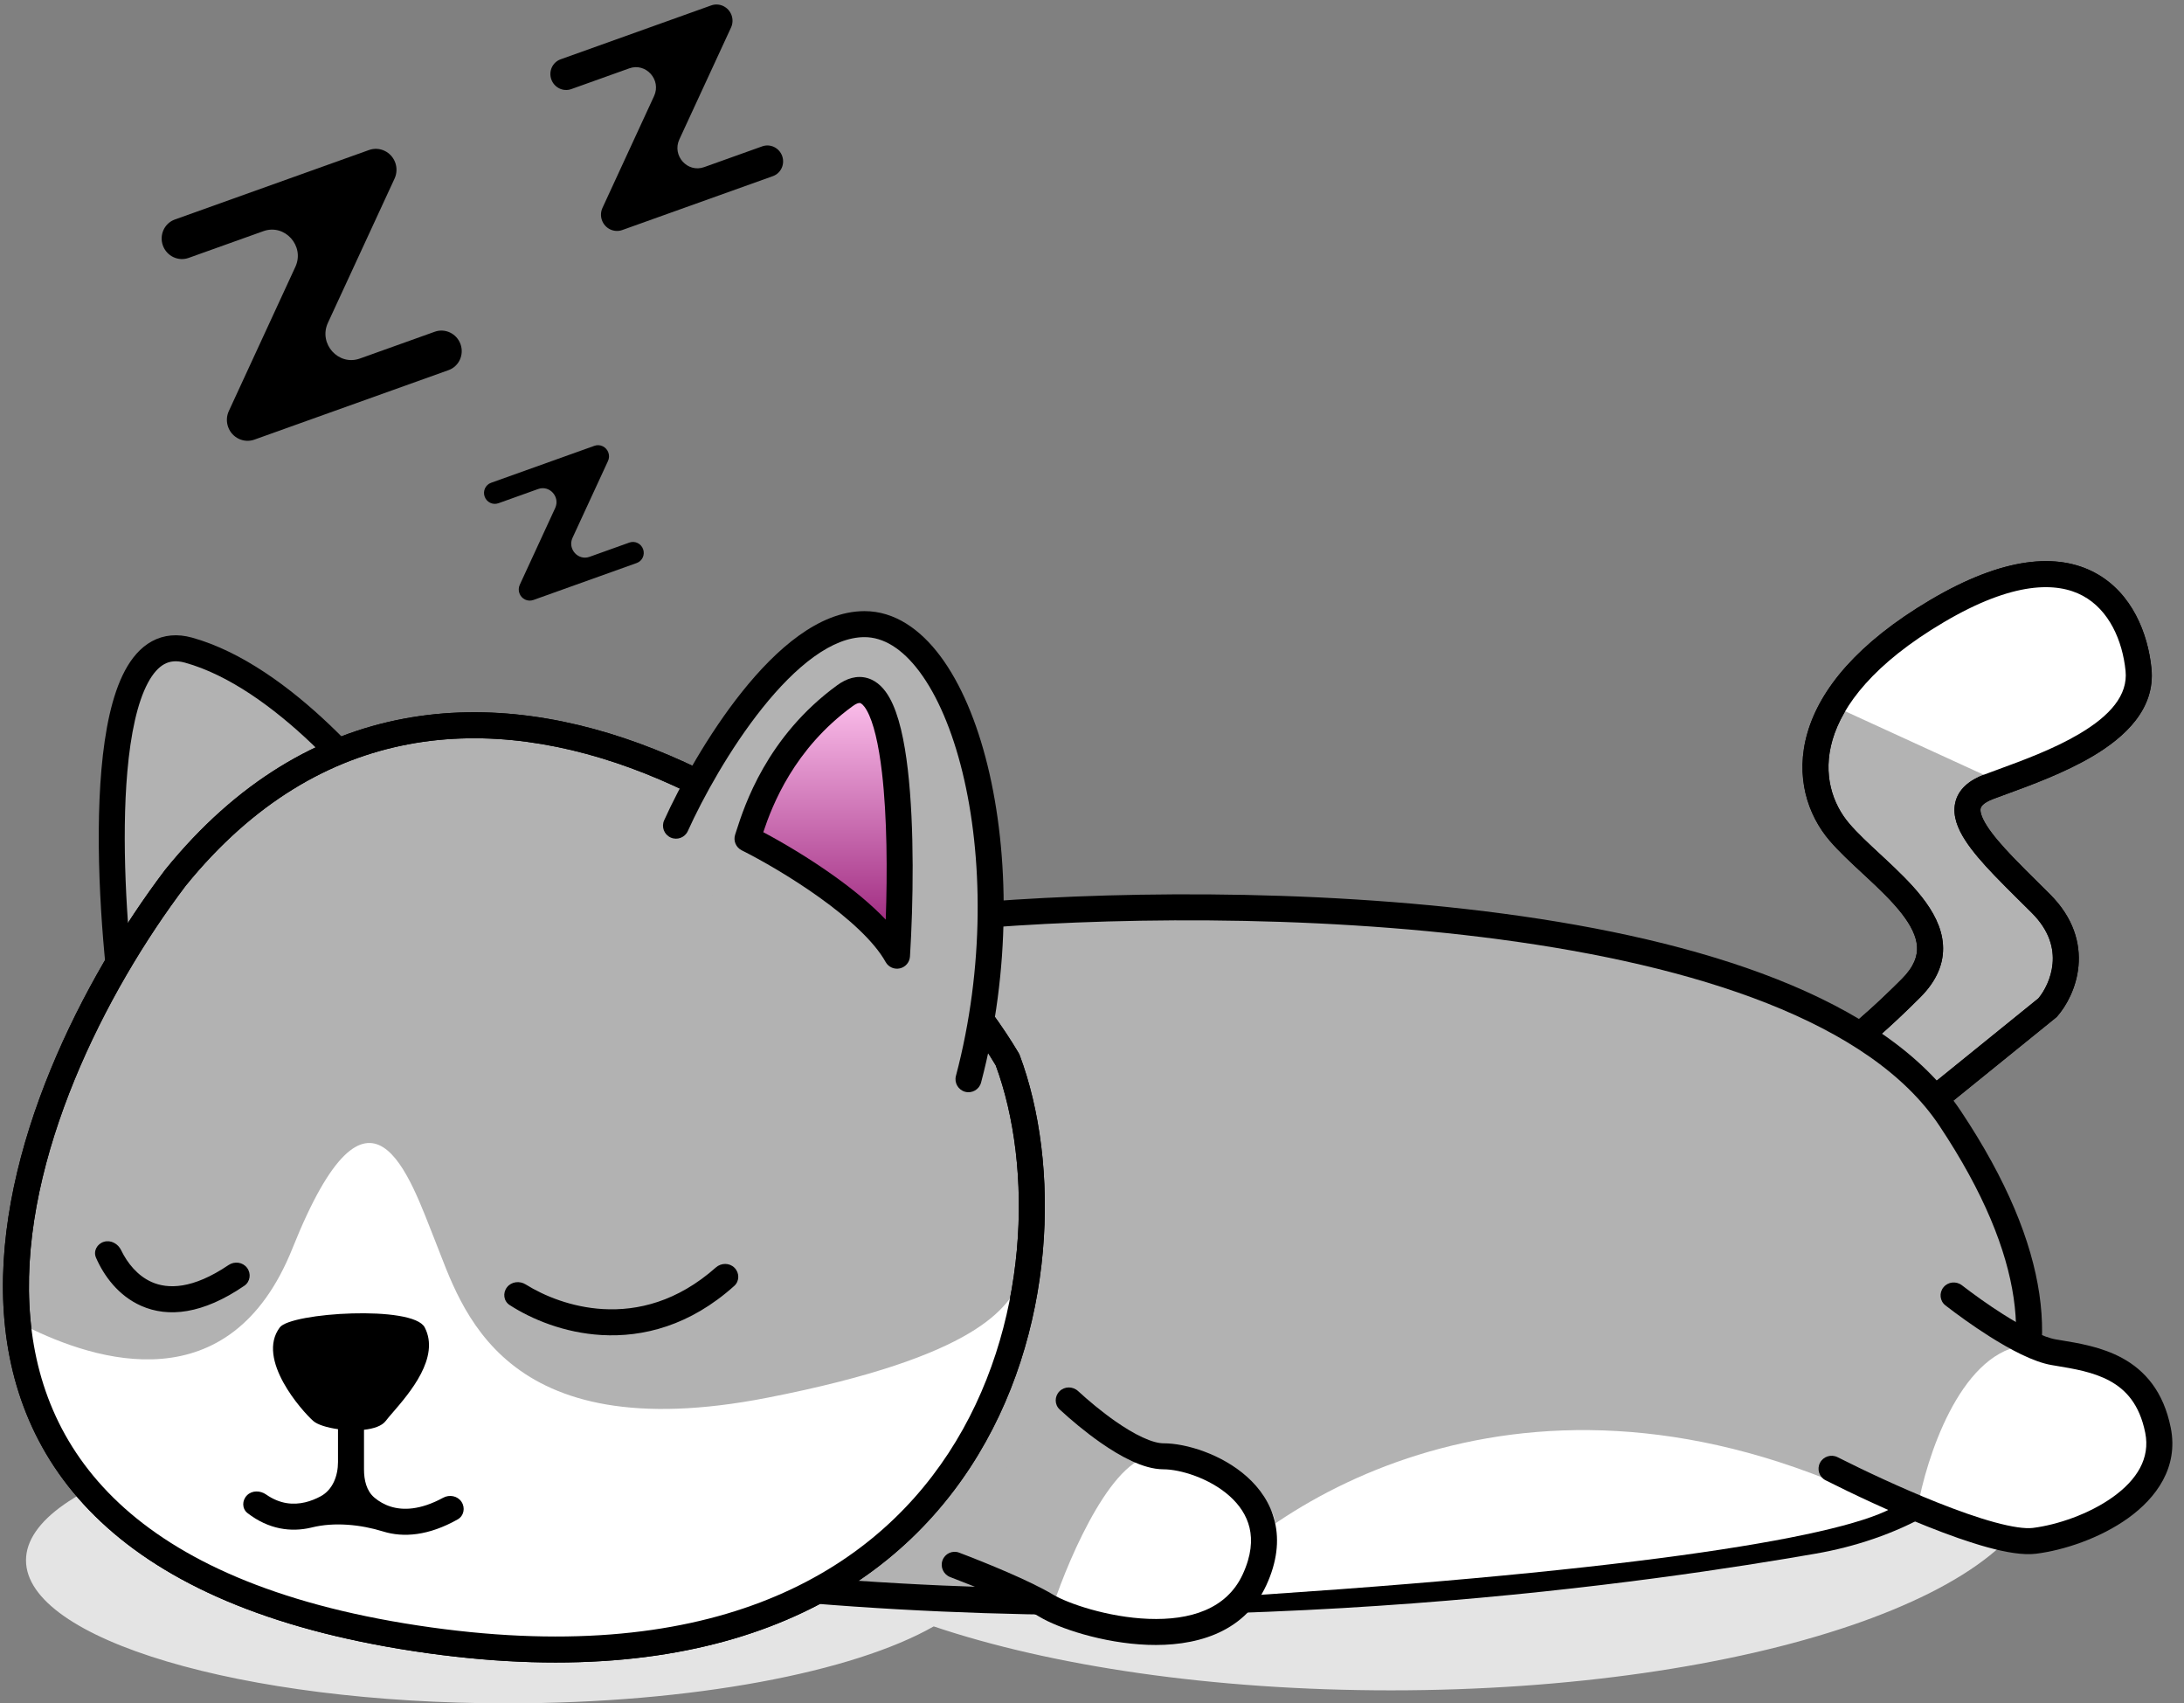 <svg width="168" height="131" viewBox="0 0 168 131" fill="none" xmlns="http://www.w3.org/2000/svg">
<rect x="0" y="0" width="168" height="131" fill="#808080" stroke="none"/>
<path fill-rule="evenodd" clip-rule="evenodd" d="M107 130C134.614 130 157 122.389 157 113C157 103.611 134.614 96 107 96C81.905 96 61.127 102.286 57.546 110.479C52.093 109.539 45.758 109 39 109C18.566 109 2 113.925 2 120C2 126.075 18.566 131 39 131C53.269 131 65.651 128.599 71.824 125.082C80.858 128.122 93.284 130 107 130Z" fill="#E4E4E4"/>
<path d="M157.5 77.5L147 86L140.5 81.5C141.167 81.167 143.4 79.6 147 76C151.5 71.5 144.5 67.5 141.5 64C138.5 60.5 138 53.5 149 47C160 40.5 164 46.5 164.5 51.5C165 56.5 157 59 153 60.5C149 62 153 65.5 157 69.5C160.2 72.7 158.667 76.167 157.5 77.5Z" fill="#B3B3B3"/>
<path fill-rule="evenodd" clip-rule="evenodd" d="M161.162 44.057C164.013 45.592 165.228 48.735 165.495 51.401C165.809 54.54 163.425 56.711 160.945 58.174C158.794 59.443 156.223 60.383 154.305 61.084C153.965 61.209 153.645 61.326 153.351 61.436C152.495 61.757 152.378 62.065 152.354 62.18C152.312 62.38 152.375 62.793 152.842 63.523C153.287 64.219 153.981 65.02 154.847 65.926C155.44 66.545 156.086 67.185 156.761 67.853C157.071 68.16 157.387 68.473 157.707 68.793C159.517 70.603 160.039 72.562 159.883 74.29C159.732 75.968 158.951 77.361 158.253 78.159L158.196 78.223L147.047 87.249L138.542 81.361L140.053 80.606C140.568 80.348 142.706 78.879 146.293 75.293C147.261 74.324 147.51 73.499 147.463 72.785C147.412 72.015 147.005 71.176 146.274 70.241C145.549 69.311 144.589 68.393 143.577 67.451C143.47 67.351 143.362 67.251 143.253 67.151C142.365 66.327 141.451 65.479 140.741 64.651C139.042 62.669 138.062 59.699 139.04 56.345C140.011 53.014 142.865 49.464 148.491 46.139C154.117 42.815 158.271 42.5 161.162 44.057ZM160.213 45.818C158.229 44.75 154.883 44.685 149.509 47.861C144.135 51.036 141.738 54.236 140.96 56.905C140.188 59.551 140.958 61.831 142.259 63.349C142.889 64.084 143.713 64.849 144.619 65.689C144.724 65.787 144.831 65.886 144.939 65.987C145.942 66.92 147.014 67.939 147.85 69.009C148.682 70.074 149.369 71.297 149.459 72.653C149.552 74.064 148.988 75.426 147.707 76.707C145.316 79.098 143.488 80.636 142.287 81.521L146.953 84.751L156.8 76.78C157.257 76.232 157.788 75.255 157.891 74.11C157.994 72.972 157.683 71.597 156.293 70.207C155.99 69.904 155.683 69.6 155.377 69.298C154.692 68.619 154.015 67.948 153.403 67.309C152.519 66.386 151.713 65.469 151.158 64.602C150.625 63.77 150.187 62.776 150.396 61.773C150.622 60.685 151.505 59.993 152.649 59.564C152.967 59.444 153.305 59.32 153.658 59.191C155.585 58.485 157.951 57.618 159.929 56.451C162.324 55.039 163.691 53.46 163.505 51.599C163.271 49.265 162.237 46.908 160.213 45.818Z" fill="black"/>
<path d="M153.5 60L141.5 54.5C145 48 155.5 42.5 159.5 44.5C163.5 46.5 165 50 164.5 53C164.04 55.762 157 59 153.5 60Z" fill="white"/>
<path fill-rule="evenodd" clip-rule="evenodd" d="M161.162 44.057C164.013 45.592 165.228 48.735 165.495 51.401C165.809 54.54 163.425 56.711 160.945 58.174C158.794 59.443 156.223 60.383 154.305 61.084C153.965 61.209 153.645 61.326 153.351 61.436C152.495 61.757 152.378 62.065 152.354 62.18C152.312 62.38 152.375 62.793 152.842 63.523C153.287 64.219 153.981 65.02 154.847 65.926C155.44 66.545 156.086 67.185 156.761 67.853C157.071 68.16 157.387 68.473 157.707 68.793C159.517 70.603 160.039 72.562 159.883 74.29C159.732 75.968 158.951 77.361 158.253 78.159L158.196 78.223L147.047 87.249L138.542 81.361L140.053 80.606C140.568 80.348 142.706 78.879 146.293 75.293C147.261 74.324 147.51 73.499 147.463 72.785C147.412 72.015 147.005 71.176 146.274 70.241C145.549 69.311 144.589 68.393 143.577 67.451C143.47 67.351 143.362 67.251 143.253 67.151C142.365 66.327 141.451 65.479 140.741 64.651C139.042 62.669 138.062 59.699 139.04 56.345C140.011 53.014 142.865 49.464 148.491 46.139C154.117 42.815 158.271 42.5 161.162 44.057ZM160.213 45.818C158.229 44.75 154.883 44.685 149.509 47.861C144.135 51.036 141.738 54.236 140.96 56.905C140.188 59.551 140.958 61.831 142.259 63.349C142.889 64.084 143.713 64.849 144.619 65.689C144.724 65.787 144.831 65.886 144.939 65.987C145.942 66.92 147.014 67.939 147.85 69.009C148.682 70.074 149.369 71.297 149.459 72.653C149.552 74.064 148.988 75.426 147.707 76.707C145.316 79.098 143.488 80.636 142.287 81.521L146.953 84.751L156.8 76.78C157.257 76.232 157.788 75.255 157.891 74.11C157.994 72.972 157.683 71.597 156.293 70.207C155.99 69.904 155.683 69.6 155.377 69.298C154.692 68.619 154.015 67.948 153.403 67.309C152.519 66.386 151.713 65.469 151.158 64.602C150.625 63.77 150.187 62.776 150.396 61.773C150.622 60.685 151.505 59.993 152.649 59.564C152.967 59.444 153.305 59.32 153.658 59.191C155.585 58.485 157.951 57.618 159.929 56.451C162.324 55.039 163.691 53.46 163.505 51.599C163.271 49.265 162.237 46.908 160.213 45.818Z" fill="black"/>
<path d="M150 86C138.8 69.2 94.667 68.667 74 70.5L59 122C95.5 125.5 128 120.5 139.5 118.5C151 116.5 164 107 150 86Z" fill="#B2B2B2" stroke="black" stroke-width="2"/>
<path d="M14.5 50C7.3 48 8.167 67.5 9.5 77.5L31.5 64.5C28.833 60.5 21.7 52 14.5 50Z" fill="#B2B2B2"/>
<path fill-rule="evenodd" clip-rule="evenodd" d="M10.303 75.864L30.067 64.185C28.695 62.265 26.558 59.653 24.01 57.224C21.035 54.388 17.596 51.898 14.232 50.964C13.55 50.774 13.048 50.854 12.642 51.075C12.209 51.312 11.776 51.769 11.376 52.518C10.564 54.036 10.052 56.431 9.796 59.338C9.338 64.55 9.734 71.004 10.303 75.864ZM11.685 49.319C12.604 48.818 13.65 48.726 14.768 49.036C18.604 50.102 22.332 52.862 25.39 55.776C28.465 58.707 30.962 61.89 32.332 63.945L32.918 64.824L8.708 79.129L8.509 77.632C7.838 72.599 7.278 65.142 7.804 59.162C8.065 56.194 8.602 53.464 9.612 51.575C10.122 50.621 10.793 49.806 11.685 49.319Z" fill="black"/>
<path d="M32 126C-12.8 119.2 1 84 13.5 67.5C35 41 68 65.5 77.5 81.5C83.5 97.5 76.8 132.8 32 126Z" fill="#B2B2B2"/>
<path fill-rule="evenodd" clip-rule="evenodd" d="M50.369 57.633C62.71 62.531 73.503 72.809 78.36 80.99C78.39 81.04 78.416 81.094 78.436 81.149C81.537 89.416 81.354 102.579 74.637 112.847C67.851 123.222 54.544 130.433 31.85 126.989C20.527 125.27 12.774 121.738 7.767 117.04C2.741 112.324 0.569 106.514 0.264 100.438C-0.341 88.378 6.398 75.219 12.703 66.896C12.71 66.887 12.716 66.879 12.723 66.87C18.234 60.077 24.531 56.502 31.049 55.275C37.549 54.051 44.182 55.177 50.369 57.633ZM14.287 68.117C8.095 76.295 1.691 88.978 2.261 100.337C2.544 105.974 4.54 111.27 9.136 115.582C13.751 119.912 21.073 123.33 32.15 125.011C54.255 128.367 66.699 121.328 72.963 111.753C79.274 102.105 79.462 89.673 76.595 81.934C71.929 74.126 61.502 64.203 49.631 59.492C43.693 57.135 37.451 56.105 31.419 57.24C25.41 58.372 19.523 61.668 14.287 68.117Z" fill="black"/>
<path fill-rule="evenodd" clip-rule="evenodd" d="M10.857 100.427C9.102 99.649 7.988 98.113 7.383 96.721C7.163 96.215 7.47 95.656 8 95.5C8.53 95.344 9.08 95.652 9.319 96.15C9.797 97.143 10.583 98.118 11.668 98.598C12.891 99.14 14.792 99.177 17.581 97.291C18.038 96.982 18.665 97.061 19 97.5C19.335 97.939 19.253 98.57 18.797 98.882C15.597 101.074 12.938 101.349 10.857 100.427ZM46.267 102.673C43.393 102.506 40.892 101.458 39.202 100.366C38.738 100.067 38.661 99.436 39 99C39.339 98.564 39.966 98.488 40.435 98.78C41.866 99.673 43.977 100.537 46.383 100.677C49.041 100.831 52.098 100.108 55.065 97.479C55.478 97.113 56.109 97.109 56.5 97.5C56.891 97.891 56.892 98.526 56.481 98.895C53.079 101.952 49.462 102.859 46.267 102.673Z" fill="black"/>
<path d="M22.5 96C17.7 108 7.333 104.667 2 102C1.333 110.167 12.5 125.5 38.5 126.5C70.077 127.714 79.5 105.5 78.5 98.5C77.5 100.5 75.4 104.3 59 107.5C38.5 111.5 35.5 100.5 33.5 95.5C31.5 90.5 28.5 81 22.5 96Z" fill="white"/>
<path fill-rule="evenodd" clip-rule="evenodd" d="M32.669 102.085C31.768 100.358 22.383 100.948 21.525 102.085C19.675 104.537 23.24 108.525 24.097 109.283C24.417 109.566 25.156 109.796 26 109.914V112.435C26 113.499 25.599 114.575 24.662 115.079C24.293 115.277 23.892 115.44 23.471 115.539C22.575 115.75 21.545 115.686 20.47 114.938C20.017 114.622 19.391 114.609 19 115C18.61 115.391 18.605 116.031 19.042 116.369C20.68 117.637 22.404 117.845 23.929 117.486C23.951 117.481 23.973 117.476 23.994 117.47C25.728 117.042 27.76 117.25 29.466 117.78C31.042 118.27 32.976 118.108 35.202 116.856C35.684 116.585 35.806 115.96 35.5 115.5C35.194 115.04 34.575 114.923 34.09 115.186C32.313 116.152 30.984 116.157 30.059 115.87C29.566 115.717 29.147 115.468 28.806 115.182C28.183 114.661 28 113.816 28 113.004V109.96C28.745 109.878 29.379 109.667 29.669 109.283C29.8 109.109 29.995 108.883 30.226 108.616C31.501 107.137 33.872 104.388 32.669 102.085Z" fill="black"/>
<path fill-rule="evenodd" clip-rule="evenodd" d="M50.369 57.633C62.71 62.531 73.503 72.809 78.36 80.99C78.39 81.04 78.416 81.094 78.436 81.149C81.537 89.416 81.354 102.579 74.637 112.847C67.851 123.222 54.544 130.433 31.85 126.989C20.527 125.27 12.774 121.738 7.767 117.04C2.741 112.324 0.569 106.514 0.264 100.438C-0.341 88.378 6.398 75.219 12.703 66.896C12.71 66.887 12.716 66.879 12.723 66.87C18.234 60.077 24.531 56.502 31.049 55.275C37.549 54.051 44.182 55.177 50.369 57.633ZM14.287 68.117C8.095 76.295 1.691 88.978 2.261 100.337C2.544 105.974 4.54 111.27 9.136 115.582C13.751 119.912 21.073 123.33 32.15 125.011C54.255 128.367 66.699 121.328 72.963 111.753C79.274 102.105 79.462 89.673 76.595 81.934C71.929 74.126 61.502 64.203 49.631 59.492C43.693 57.135 37.451 56.105 31.419 57.24C25.41 58.372 19.523 61.668 14.287 68.117Z" fill="black"/>
<path d="M66.5 48C60.5 48 54.333 58.333 52 63.5C58 75.667 70.9 96.6 74.5 83C79 66 74 48 66.5 48Z" fill="#B2B2B2"/>
<path d="M69 73.5C67 69.9 60.5 66 57.5 64.5C58 63 59.5 57.5 65 53.5C69.4 50.3 69.5 65.5 69 73.5Z" fill="url(#paint0_linear_3_100)"/>
<path fill-rule="evenodd" clip-rule="evenodd" d="M69.831 59.184C70.353 63.671 70.249 69.539 69.998 73.562C69.97 74.006 69.654 74.377 69.221 74.475C68.787 74.573 68.341 74.374 68.126 73.986C67.241 72.394 65.277 70.627 63.042 69.025C60.841 67.448 58.513 66.124 57.053 65.394C56.608 65.172 56.394 64.656 56.551 64.184C56.581 64.094 56.615 63.989 56.653 63.87C57.252 62.007 58.972 56.647 64.412 52.691C65.107 52.186 65.911 51.909 66.739 52.154C67.524 52.386 68.058 53.011 68.423 53.659C69.15 54.948 69.574 56.976 69.831 59.184ZM66.172 54.071C66.151 54.065 65.989 54.017 65.588 54.309C61.088 57.582 59.413 61.906 58.714 64.001C60.227 64.804 62.261 66.005 64.207 67.4C65.601 68.398 67.002 69.533 68.134 70.726C68.264 67.114 68.241 62.822 67.844 59.416C67.589 57.224 67.194 55.552 66.68 54.641C66.425 54.189 66.233 54.09 66.172 54.072L66.172 54.071Z" fill="black"/>
<path fill-rule="evenodd" clip-rule="evenodd" d="M58.656 54.437C56.138 57.585 54.053 61.383 52.911 63.912C52.684 64.415 52.092 64.639 51.588 64.411C51.085 64.184 50.861 63.592 51.089 63.088C52.28 60.45 54.446 56.498 57.094 53.188C58.419 51.532 59.889 50.005 61.447 48.884C62.999 47.767 64.713 47 66.5 47C68.814 47 70.795 48.392 72.349 50.481C73.908 52.577 75.139 55.495 75.971 58.887C77.637 65.677 77.759 74.597 75.467 83.256C75.325 83.79 74.778 84.108 74.244 83.967C73.71 83.825 73.392 83.278 73.533 82.744C75.741 74.403 75.613 65.823 74.029 59.363C73.236 56.13 72.092 53.486 70.745 51.675C69.393 49.858 67.936 49 66.5 49C65.287 49 63.98 49.525 62.615 50.507C61.257 51.485 59.915 52.864 58.656 54.437Z" fill="black"/>
<path d="M156.5 118.5C153.3 118.9 144.167 114.667 140 112.5L149.5 99C151.333 100.5 155.6 103.6 158 104C161 104.5 165 105 166 110C167 115 160.5 118 156.5 118.5Z" fill="#B2B2B2"/>
<path d="M155.5 103.5C150.7 104.3 148.167 112.167 147.5 116C151 118 157 118 160.5 117.5C164 117 166.5 111 165.5 108.5C164.5 106 161.5 102.5 155.5 103.5Z" fill="white"/>
<path d="M91.5 123C98.167 115 118.3 102.4 145.5 116C141.167 118.333 124.5 121 91.5 123Z" fill="white"/>
<path d="M80.5 123.5C78.5 122.3 74.333 120.667 72.5 120L81.5 107C83.167 108.667 87.1 112 89.5 112C92.5 112 99.5 115 96.5 121.5C93.5 128 83 125 80.5 123.5Z" fill="#B2B2B2"/>
<path d="M89 112C85.8 111.6 82.333 119.5 81 123.5C96.5 128 97 121 98 118C99 115 93 112.5 89 112Z" fill="white"/>
<path fill-rule="evenodd" clip-rule="evenodd" d="M87.891 110.545C88.567 110.858 89.109 111 89.5 111C91.233 111 93.973 111.832 95.916 113.567C96.907 114.451 97.729 115.606 98.067 117.044C98.408 118.492 98.235 120.126 97.408 121.919C95.649 125.73 91.722 126.629 88.275 126.499C84.813 126.369 81.396 125.204 79.986 124.357C78.358 123.381 75.146 122.068 73.094 121.289C72.578 121.092 72.311 120.519 72.5 120C72.689 119.481 73.261 119.213 73.778 119.409C75.857 120.198 79.225 121.569 81.014 122.643C82.104 123.296 85.187 124.381 88.35 124.501C91.528 124.621 94.351 123.77 95.592 121.081C96.265 119.624 96.342 118.446 96.12 117.502C95.896 116.551 95.343 115.736 94.584 115.058C93.027 113.668 90.767 113 89.5 113C88.691 113 87.841 112.726 87.052 112.361C86.249 111.989 85.427 111.486 84.653 110.945C83.477 110.124 82.362 109.183 81.514 108.399C81.109 108.024 81.109 107.391 81.5 107C81.891 106.609 82.523 106.61 82.93 106.984C83.713 107.704 84.733 108.562 85.797 109.305C86.514 109.806 87.23 110.24 87.891 110.545Z" fill="black"/>
<path fill-rule="evenodd" clip-rule="evenodd" d="M154.073 101.068C155.674 102.084 157.186 102.851 158.164 103.014C158.267 103.031 158.372 103.048 158.479 103.066C159.885 103.296 161.667 103.589 163.226 104.433C164.984 105.385 166.422 107.009 166.981 109.804C167.59 112.853 165.864 115.2 163.709 116.75C161.554 118.298 158.764 119.225 156.624 119.492C155.614 119.618 154.279 119.379 152.894 119.001C151.472 118.612 149.862 118.038 148.242 117.391C145.425 116.267 142.522 114.9 140.428 113.843C139.935 113.594 139.745 112.99 140 112.5C140.255 112.01 140.858 111.819 141.351 112.068C143.402 113.103 146.24 114.439 148.983 115.534C150.567 116.166 152.1 116.711 153.421 117.071C154.779 117.442 155.786 117.582 156.376 117.508C158.235 117.275 160.696 116.452 162.541 115.125C164.386 113.8 165.41 112.147 165.019 110.196C164.578 107.991 163.516 106.865 162.274 106.192C161.023 105.514 159.557 105.272 158.088 105.028C158.004 105.014 157.92 105 157.836 104.986C156.414 104.749 154.593 103.766 153.002 102.757C151.761 101.97 150.566 101.104 149.65 100.396C149.213 100.058 149.15 99.427 149.5 99C149.85 98.573 150.479 98.51 150.917 98.847C151.784 99.516 152.911 100.331 154.073 101.068Z" fill="black"/>
<path d="M19.565 33.811C18.748 34.103 17.845 33.667 17.548 32.836C17.405 32.437 17.424 31.999 17.6 31.618L22.721 20.522C23.461 18.919 21.91 17.187 20.262 17.777L14.509 19.835C13.707 20.122 12.82 19.693 12.528 18.877C12.237 18.062 12.65 17.168 13.452 16.881L28.389 11.537C29.205 11.245 30.108 11.681 30.405 12.512C30.547 12.911 30.529 13.349 30.353 13.73L25.224 24.828C24.483 26.432 26.034 28.164 27.683 27.574L33.444 25.513C34.246 25.226 35.133 25.655 35.425 26.471C35.716 27.287 35.303 28.18 34.501 28.467L19.565 33.811Z" fill="black"/>
<path d="M41.027 46.144C40.592 46.299 40.112 46.067 39.954 45.625C39.878 45.413 39.888 45.179 39.981 44.977L42.708 39.069C43.102 38.216 42.276 37.294 41.398 37.608L38.336 38.704C37.909 38.856 37.437 38.628 37.281 38.194C37.126 37.759 37.346 37.283 37.773 37.131L45.725 34.286C46.159 34.13 46.64 34.363 46.798 34.805C46.874 35.017 46.864 35.251 46.77 35.453L44.04 41.362C43.645 42.215 44.471 43.138 45.349 42.824L48.416 41.726C48.843 41.574 49.315 41.802 49.47 42.236C49.626 42.67 49.406 43.146 48.979 43.299L41.027 46.144Z" fill="black"/>
<path d="M47.867 17.691C47.233 17.918 46.533 17.579 46.303 16.935C46.192 16.626 46.207 16.286 46.343 15.99L50.315 7.385C50.889 6.141 49.686 4.799 48.407 5.256L43.946 6.852C43.324 7.075 42.636 6.742 42.41 6.109C42.184 5.477 42.504 4.783 43.126 4.561L54.71 0.416C55.343 0.19 56.043 0.529 56.274 1.173C56.385 1.482 56.37 1.822 56.233 2.117L52.256 10.725C51.681 11.968 52.884 13.312 54.163 12.854L58.631 11.256C59.253 11.033 59.941 11.366 60.167 11.998C60.393 12.631 60.073 13.324 59.451 13.547L47.867 17.691Z" fill="black"/>
<defs>
<linearGradient id="paint0_linear_3_100" x1="63.353" y1="53.064" x2="63.353" y2="73.5" gradientUnits="userSpaceOnUse">
<stop stop-color="#FFC4EF"/>
<stop offset="1" stop-color="#941873"/>
</linearGradient>
</defs>
</svg>

